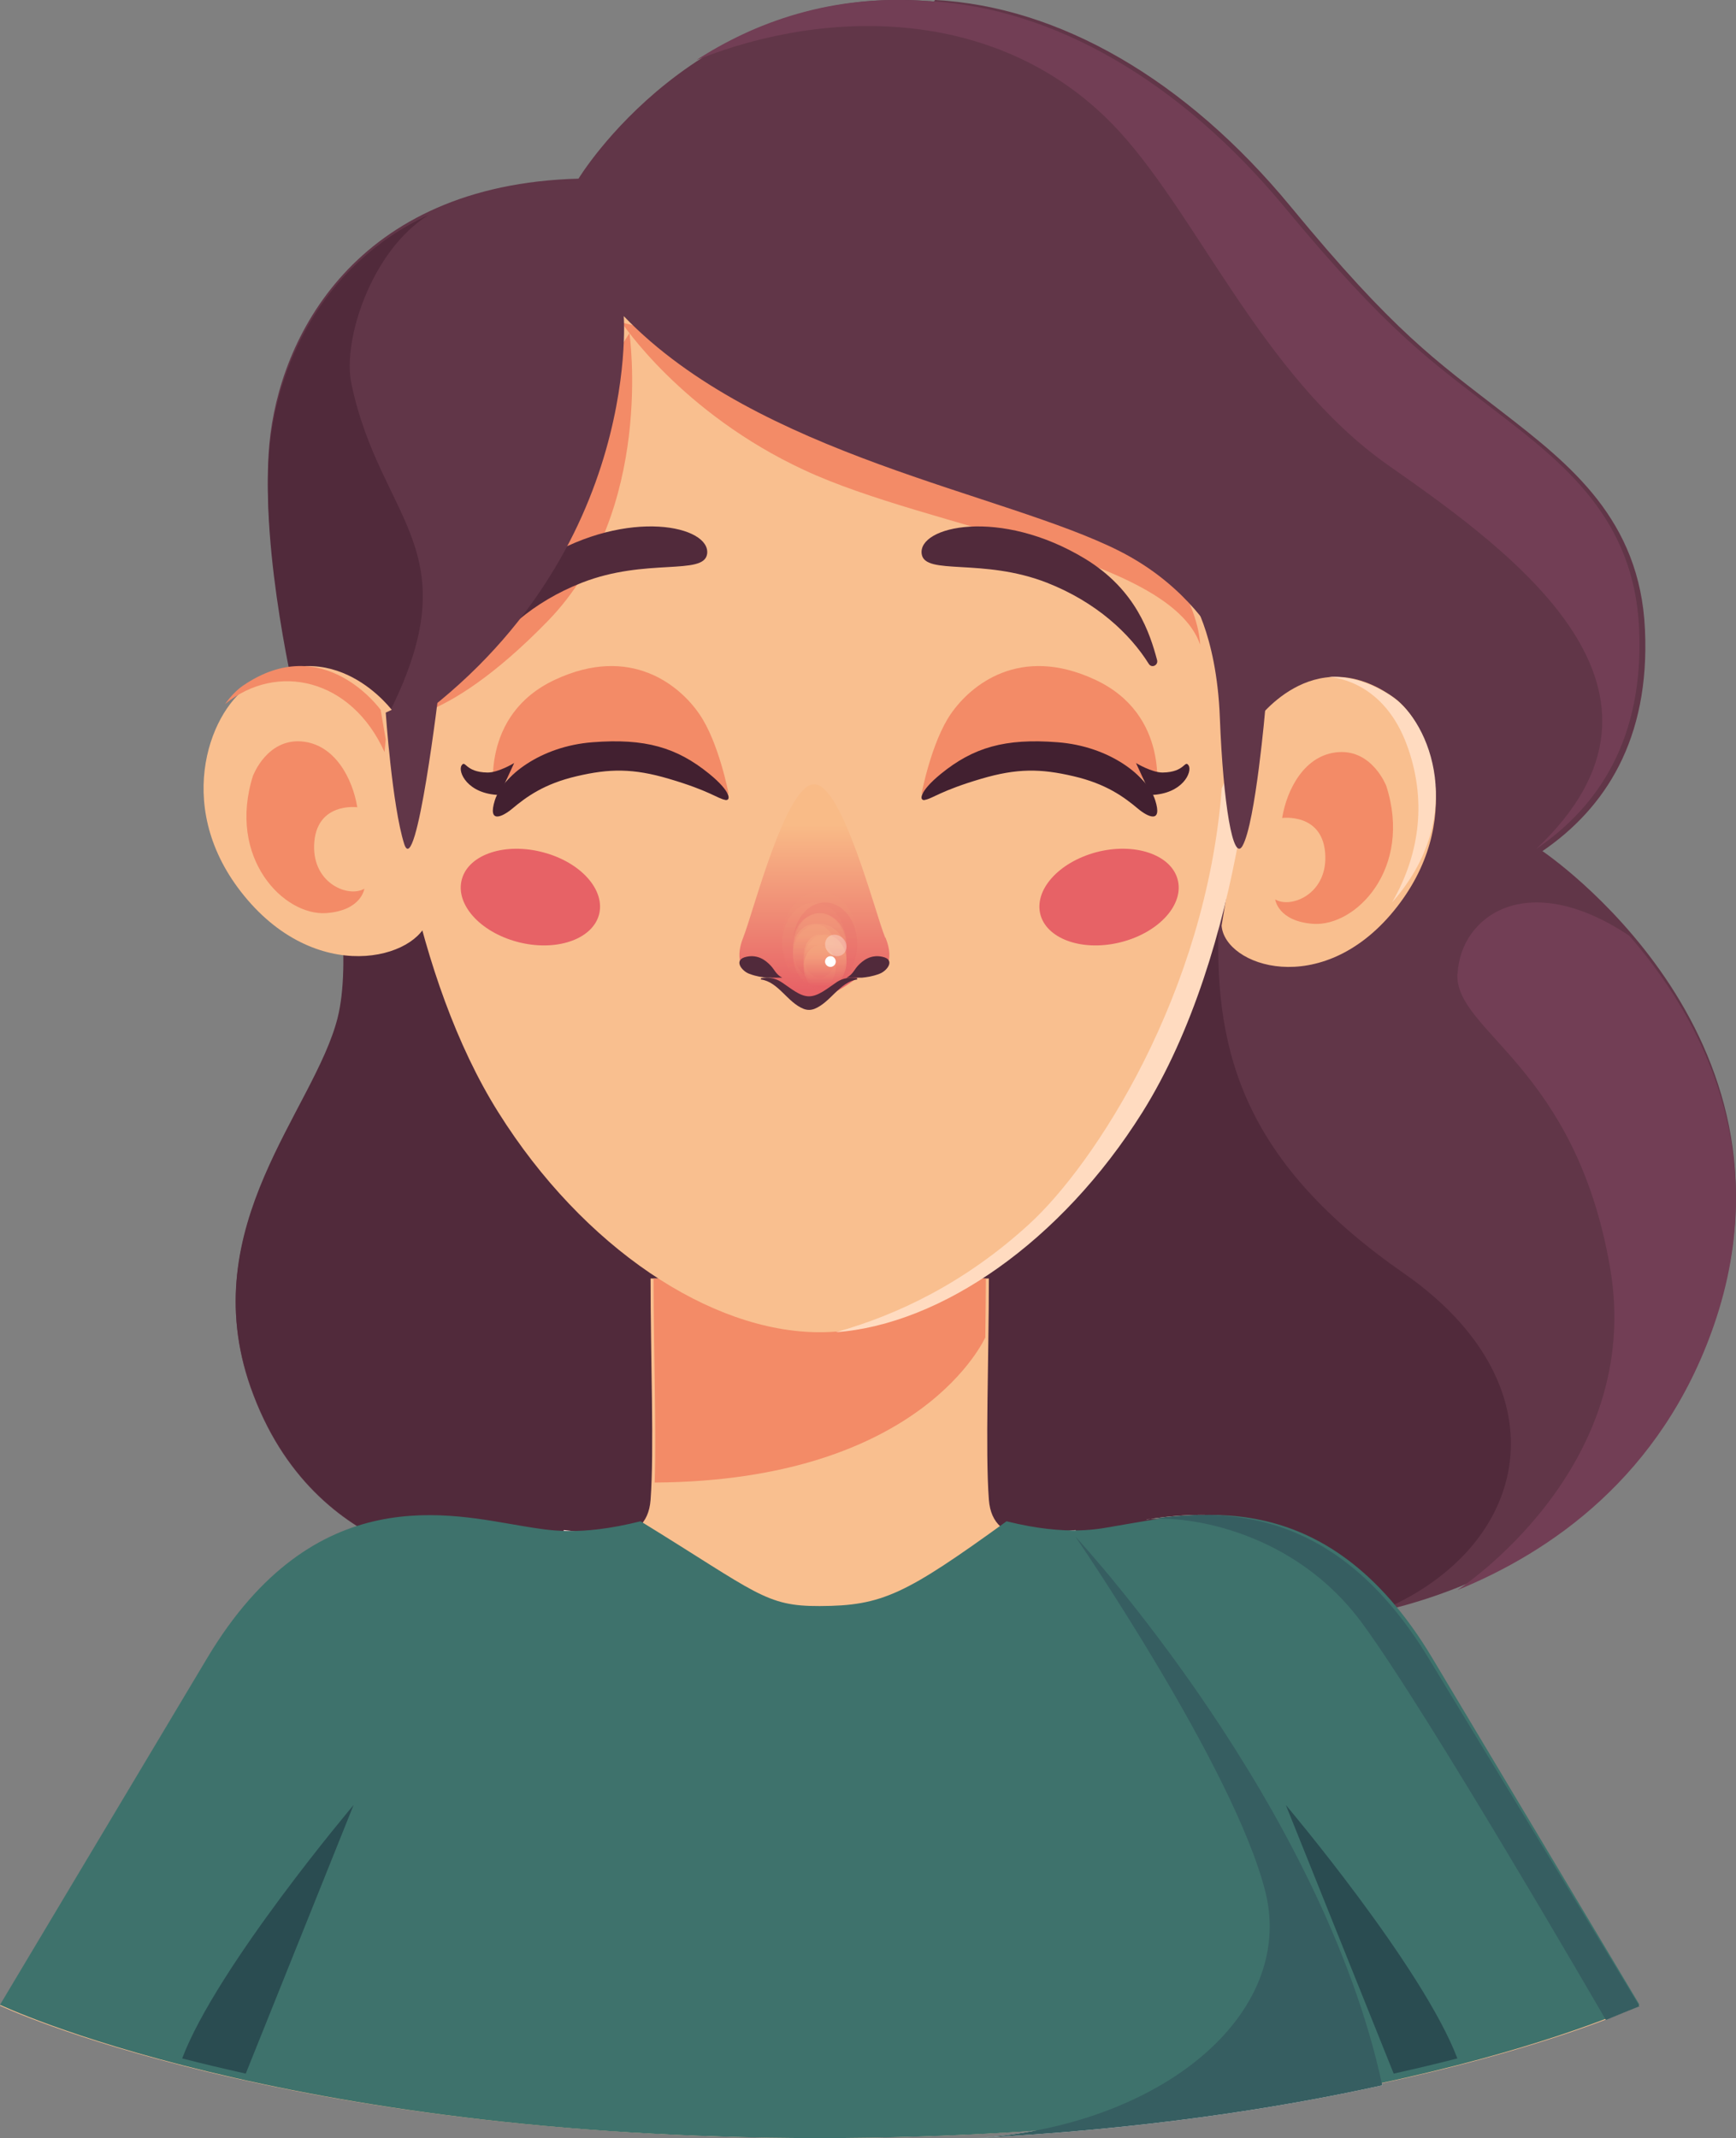 <svg width="160" height="197" viewBox="0 0 160 197" fill="none" xmlns="http://www.w3.org/2000/svg" xmlns:xlink="http://www.w3.org/1999/xlink">
	<rect x="0" y="0" width="160" height="197" fill="#808080" stroke="none"/>
	<desc>
			Created with Pixso.
	</desc>
	<defs>
		<linearGradient id="paint_linear_607_1530_0" x1="75.028" y1="75.992" x2="75.028" y2="91.281" gradientUnits="userSpaceOnUse">
			<stop stop-color="#F9BB87"/>
			<stop offset="1" stop-color="#E76266"/>
		</linearGradient>
		<linearGradient id="paint_linear_607_1532_0" x1="75.556" y1="83.843" x2="75.556" y2="90.72" gradientUnits="userSpaceOnUse">
			<stop stop-color="#F4A47E"/>
			<stop offset="0.23" stop-color="#F29A7A"/>
			<stop offset="0.62" stop-color="#ED8171"/>
			<stop offset="1" stop-color="#E76266"/>
		</linearGradient>
		<linearGradient id="paint_linear_607_1533_0" x1="75.556" y1="83.849" x2="75.556" y2="90.718" gradientUnits="userSpaceOnUse">
			<stop stop-color="#F4A47E"/>
			<stop offset="0.23" stop-color="#F29A7A"/>
			<stop offset="0.62" stop-color="#ED8171"/>
			<stop offset="1" stop-color="#E76266"/>
		</linearGradient>
		<linearGradient id="paint_linear_607_1534_0" x1="75.047" y1="84.641" x2="75.047" y2="90.758" gradientUnits="userSpaceOnUse">
			<stop stop-color="#F4A47E"/>
			<stop offset="0.23" stop-color="#F29A7A"/>
			<stop offset="0.62" stop-color="#ED8171"/>
			<stop offset="1" stop-color="#E76266"/>
		</linearGradient>
		<linearGradient id="paint_linear_607_1535_0" x1="0.815" y1="84.646" x2="2.426" y2="90.755" gradientUnits="userSpaceOnUse">
			<stop stop-color="#F4A47E"/>
			<stop offset="0.23" stop-color="#F29A7A"/>
			<stop offset="0.62" stop-color="#ED8171"/>
			<stop offset="1" stop-color="#E76266"/>
		</linearGradient>
		<linearGradient id="paint_linear_607_1536_0" x1="75.555" y1="85.435" x2="75.555" y2="90.791" gradientUnits="userSpaceOnUse">
			<stop stop-color="#F4A47E"/>
			<stop offset="0.23" stop-color="#F29A7A"/>
			<stop offset="0.62" stop-color="#ED8171"/>
			<stop offset="1" stop-color="#E76266"/>
		</linearGradient>
		<linearGradient id="paint_linear_607_1537_0" x1="75.555" y1="85.27" x2="75.555" y2="89.856" gradientUnits="userSpaceOnUse">
			<stop stop-color="#F4A47E"/>
			<stop offset="0.23" stop-color="#F29A7A"/>
			<stop offset="0.62" stop-color="#ED8171"/>
			<stop offset="1" stop-color="#E76266"/>
		</linearGradient>
		<linearGradient id="paint_linear_607_1538_0" x1="75.539" y1="86.25" x2="75.539" y2="90.847" gradientUnits="userSpaceOnUse">
			<stop stop-color="#F4A47E"/>
			<stop offset="0.23" stop-color="#F29A7A"/>
			<stop offset="0.62" stop-color="#ED8171"/>
			<stop offset="1" stop-color="#E76266"/>
		</linearGradient>
		<linearGradient id="paint_linear_607_1539_0" x1="75.061" y1="86.069" x2="75.061" y2="89.893" gradientUnits="userSpaceOnUse">
			<stop stop-color="#F4A47E"/>
			<stop offset="0.23" stop-color="#F29A7A"/>
			<stop offset="0.62" stop-color="#ED8171"/>
			<stop offset="1" stop-color="#E76266"/>
		</linearGradient>
		<linearGradient id="paint_linear_607_1540_0" x1="76.05" y1="87.062" x2="76.05" y2="90.879" gradientUnits="userSpaceOnUse">
			<stop stop-color="#F4A47E"/>
			<stop offset="0.23" stop-color="#F29A7A"/>
			<stop offset="0.62" stop-color="#ED8171"/>
			<stop offset="1" stop-color="#E76266"/>
		</linearGradient>
		<linearGradient id="paint_linear_607_1541_0" x1="76.05" y1="87.048" x2="76.05" y2="90.877" gradientUnits="userSpaceOnUse">
			<stop stop-color="#F4A47E"/>
			<stop offset="0.23" stop-color="#F29A7A"/>
			<stop offset="0.62" stop-color="#ED8171"/>
			<stop offset="1" stop-color="#E76266"/>
		</linearGradient>
		<linearGradient id="paint_linear_607_1542_0" x1="75.556" y1="86.867" x2="75.556" y2="89.925" gradientUnits="userSpaceOnUse">
			<stop stop-color="#F4A47E"/>
			<stop offset="0.23" stop-color="#F29A7A"/>
			<stop offset="0.62" stop-color="#ED8171"/>
			<stop offset="1" stop-color="#E76266"/>
		</linearGradient>
		<linearGradient id="paint_linear_607_1543_0" x1="75.539" y1="87.857" x2="75.539" y2="90.896" gradientUnits="userSpaceOnUse">
			<stop stop-color="#F4A47E"/>
			<stop offset="0.23" stop-color="#F29A7A"/>
			<stop offset="0.62" stop-color="#ED8171"/>
			<stop offset="1" stop-color="#E76266"/>
		</linearGradient>
	</defs>
	<path id="Vector" d="M86.18 0C97.59 0.6 109.28 7.3 118.96 19.04C128.56 30.68 132.29 33.19 138.49 37.99C144.69 42.79 151.16 47.87 151.61 58.01C152.08 68.15 147.92 74.48 142.16 78.42C142.16 78.42 167.05 95.11 158.02 121.75C149.2 147.79 121.71 149.37 121.71 149.37C121.71 149.37 105.77 163.75 75.82 158.04C45.88 152.33 44.86 144.35 44.86 144.35C44.86 144.35 28.97 144.54 23.09 127.82C17.91 113.07 28.97 102.5 31.14 94.02C33.45 85 27.75 64.53 27.75 64.53C27.75 64.53 30.55 33.64 56.26 20.17C81.96 6.71 86.18 0 86.18 0Z" fill="#613648" fill-opacity="1" fill-rule="nonzero"/>
	<path id="Vector" d="M128.18 148C141.46 141.81 143.9 127.42 129.4 117.33C114.89 107.24 111.91 97.3 112.31 85.21L31.44 84.14C31.76 87.8 31.75 91.26 31.11 93.81C28.94 102.32 17.93 112.92 23.08 127.71C28.94 144.49 44.78 144.3 44.78 144.3C44.78 144.3 45.79 152.32 75.64 158.03C105.49 163.76 121.37 149.34 121.37 149.34C121.37 149.34 124.15 149.17 128.21 148.12L128.18 148Z" fill="#512A3B" fill-opacity="1" fill-rule="nonzero"/>
	<path id="Vector" d="M134.32 89.71C134.06 95.06 145.18 98.18 148.39 116.78C151.61 135.35 134.34 146.49 134.32 146.51C142.86 143.03 153.13 136.06 157.96 122.12C163.51 106.09 156.62 93.64 150.17 86.22C140.75 79.94 134.59 84.4 134.34 89.73L134.32 89.71Z" fill="#723E55" fill-opacity="1" fill-rule="nonzero"/>
	<path id="Vector" d="M115.68 66.58C115.68 66.58 120.95 58.91 128.45 64.26C131.87 66.69 135.15 75.77 128.45 83.94C121.75 92.1 112.86 89.01 112.59 85.28L115.68 66.58Z" fill="#F9BF8F" fill-opacity="1" fill-rule="nonzero"/>
	<path id="Vector" d="M128.3 64.18C126.16 62.76 124.19 62.3 122.46 62.37C123.37 62.43 127.61 63.04 129.67 68.65C131.47 73.55 130.95 78.56 128.3 83.15C135.26 75.28 131.85 66.54 128.3 64.19L128.3 64.18Z" fill="#FFDBC0" fill-opacity="1" fill-rule="nonzero"/>
	<path id="Vector" d="M127.76 72.4C127.76 72.4 126.49 69.09 123.37 69.3C120.24 69.51 118.6 72.74 118.17 75.37C118.17 75.37 122.02 74.85 122.15 78.87C122.26 82.46 118.91 83.72 117.53 82.87C117.53 82.87 117.77 84.88 121.02 85.12C124.94 85.4 130.21 80.05 127.77 72.42L127.76 72.4Z" fill="#F38B67" fill-opacity="1" fill-rule="nonzero"/>
	<path id="Vector" d="M58.41 140.58C56.96 141.37 54.71 141.34 51.99 140.98C51.22 141.82 29.28 165.89 23.7 191.76C36.07 194.51 53.4 196.99 75.55 196.99C97.7 196.99 115.03 194.49 127.4 191.76C121.82 165.87 99.88 141.82 99.11 140.98C96.39 141.32 94.14 141.35 92.68 140.57C95.88 145.49 104.27 160.23 106.1 165.34C107.92 170.46 108.51 171.51 102.74 172.78C96.97 174.04 92.06 174.91 86.71 177.94C82.76 180.19 78.35 182.42 75.55 182.42C72.75 182.42 68.34 180.19 64.39 177.94C59.04 174.91 54.15 174.06 48.36 172.78C42.59 171.49 43.18 170.46 45 165.34C46.83 160.23 55.22 145.49 58.41 140.58Z" fill="#FFE7E1" fill-opacity="1" fill-rule="nonzero"/>
	<path id="Vector" d="M105.68 139.98C109.6 139.58 119.06 141.18 125.07 149.5C131.07 157.8 147.06 186.09 147.08 186.1C147.08 186.1 147.11 186.1 147.13 186.1L150.12 184.85C150.12 184.85 141.66 170.6 131.12 152.81C122.81 138.79 112.63 138.95 105.69 140L105.68 139.98Z" fill="#FFDBC0" fill-opacity="1" fill-rule="nonzero"/>
	<path id="Vector" d="M89.87 197C105.3 196.21 117.84 194.25 127.4 192.14C121.82 166.35 99.87 142.39 99.1 141.56C99.1 141.56 113.79 162.96 116.63 174.33C119.42 185.6 107.02 195.94 89.89 197L89.87 197Z" fill="#FFF3F0" fill-opacity="1" fill-rule="nonzero"/>
	<path id="Vector" d="M59.96 117.81C59.96 125.15 60.3 133.7 59.96 138.2C59.62 142.69 54.59 142.05 48.24 141.03C41.62 139.96 29.02 136.61 19.09 153.1C8.5 170.69 0 184.8 0 184.8C0 184.8 25.76 196.99 75.55 196.99C125.35 196.99 151.11 184.8 151.11 184.8C151.11 184.8 142.6 170.69 132.01 153.09C122.08 136.59 109.48 139.93 102.86 141.01C96.51 142.05 91.48 142.68 91.14 138.18C90.8 133.69 91.14 125.14 91.14 117.8L59.96 117.8L59.96 117.81Z" fill="#F9BF8F" fill-opacity="1" fill-rule="nonzero"/>
	<path id="Vector" d="M48.24 140.62C41.62 139.55 29.02 136.17 19.09 152.78C8.5 170.5 0 184.72 0 184.72C0 184.72 25.76 197 75.55 197C125.35 197 151.11 184.72 151.11 184.72C151.11 184.72 142.6 170.5 132.01 152.77C122.08 136.15 109.48 139.52 102.86 140.6C101.41 140.84 98.51 141.59 92.77 140.17C83.44 146.91 81.33 147.96 75.55 147.98C70.53 148 69.81 146.79 59.04 140.17C53.3 141.59 50.56 140.99 48.24 140.62Z" fill="#3E726C" fill-opacity="1" fill-rule="nonzero"/>
	<path id="Vector" d="M22.65 191.06L32.59 166.31C32.59 166.31 19.99 181.21 16.79 189.66C18.6 190.13 20.56 190.59 22.65 191.06Z" fill="#2A4C51" fill-opacity="1" fill-rule="nonzero"/>
	<path id="Vector" d="M128.45 191.06L118.51 166.31C118.51 166.31 131.11 181.21 134.32 189.66C132.5 190.13 130.55 190.59 128.45 191.06Z" fill="#2A4C51" fill-opacity="1" fill-rule="nonzero"/>
	<path id="Vector" d="M90.81 123.19C90.83 121.37 90.86 119.55 90.86 117.8L60.24 117.8C60.24 124.32 60.5 131.78 60.34 136.6C85.06 136.44 90.81 123.21 90.83 123.19L90.81 123.19Z" fill="#F38B67" fill-opacity="1" fill-rule="nonzero"/>
	<path id="Vector" d="M105.68 139.98C109.69 139.58 119.36 141.18 125.5 149.5C131.63 157.8 147.98 186.09 148 186.1C148 186.1 148.03 186.1 148.05 186.1L151.11 184.85C151.11 184.85 142.45 170.6 131.68 152.81C123.19 138.79 112.78 138.95 105.69 140L105.68 139.98Z" fill="#365E61" fill-opacity="1" fill-rule="nonzero"/>
	<path id="Vector" d="M89.87 197C105.3 196.21 117.84 194.25 127.4 192.14C121.82 166.35 99.87 142.39 99.1 141.56C99.1 141.56 113.79 162.96 116.63 174.33C119.42 185.6 107.02 195.94 89.89 197L89.87 197Z" fill="#365E61" fill-opacity="1" fill-rule="nonzero"/>
	<path id="Vector" d="M75.55 122.75C65.5 122.75 53.74 114.94 45.93 102.49C38.1 90.04 35.55 71.43 35.55 62.6C35.55 40.59 53.45 22.76 75.55 22.76C97.65 22.76 115.55 40.59 115.55 62.6C115.55 71.43 113 90.04 105.17 102.49C97.34 114.94 85.59 122.75 75.55 122.75Z" fill="#F9BF8F" fill-opacity="1" fill-rule="nonzero"/>
	<path id="Vector" d="M58.01 30.68C58.01 30.68 60.4 47.05 50.48 57.23C40.55 67.42 35.55 66.28 35.55 66.28L58.01 30.7L58.01 30.68Z" fill="#F38B67" fill-opacity="1" fill-rule="nonzero"/>
	<path id="Vector" d="M57.28 29.69C57.28 29.69 62.77 38.05 74.14 43.32C85.87 48.78 107.81 51.28 110.61 59.39C110.61 59.39 110.61 49.3 93.51 41.28C80.8 35.3 57.28 29.71 57.28 29.71L57.28 29.69Z" fill="#F38B67" fill-opacity="1" fill-rule="nonzero"/>
	<path id="Vector" d="M112.6 72.68C111.15 91.52 100.92 107.27 94.82 112.82C88.94 118.19 82.74 121.15 77.03 122.75C86.77 122.03 97.81 114.39 105.28 102.5C109.92 95.1 112.71 85.55 114.21 77.14L115.55 66.32L112.58 72.68L112.6 72.68Z" fill="#FFDBC0" fill-opacity="1" fill-rule="nonzero"/>
	<path id="Vector" d="M81.58 86.38C80.64 84.08 77.65 72.26 75.04 72.26C72.42 72.26 69.42 84.08 68.5 86.38C67.57 88.69 68.77 89.55 68.77 89.55L70.07 89.32C70.07 89.32 73.4 92.06 75.05 92.06C76.71 92.06 80.03 89.32 80.03 89.32L81.33 89.55C81.33 89.55 82.56 88.69 81.61 86.38L81.58 86.38Z" fill="url(#paint_linear_607_1530_0)" fill-opacity="1" fill-rule="nonzero"/>
	<g opacity="0">
		<path id="Vector" d="M72.09 86.42C72.09 84.07 73.64 82.16 75.55 82.16C77.46 82.16 79.01 84.07 79.01 86.42C79.01 88.77 77.46 91.07 75.55 91.07C73.64 91.07 72.09 88.79 72.09 86.42Z" fill="url(#paint_linear_607_1532_0)" fill-opacity="1" fill-rule="nonzero"/>
	</g>
	<g opacity="0.06">
		<path id="Vector" d="M72.09 86.43C72.09 84.07 73.65 82.16 75.55 82.16C77.46 82.16 79.01 84.07 79.01 86.43C79.01 88.78 77.46 91.07 75.55 91.07C73.65 91.07 72.09 88.78 72.09 86.43Z" fill="url(#paint_linear_607_1533_0)" fill-opacity="1" fill-rule="nonzero"/>
	</g>
	<g opacity="0.13">
		<path id="Vector" d="M72.09 86.95C72.09 84.85 73.42 83.15 75.06 83.15C76.69 83.15 78.02 84.85 78.02 86.95C78.02 89.06 76.69 91.07 75.06 91.07C73.42 91.07 72.09 89.06 72.09 86.95Z" fill="url(#paint_linear_607_1534_0)" fill-opacity="1" fill-rule="nonzero"/>
	</g>
	<g opacity="0.19">
		<path id="Vector" d="M73.08 86.96C73.08 84.85 74.4 83.15 76.04 83.15C77.69 83.15 79.01 84.87 79.01 86.96C79.01 89.05 77.69 91.07 76.04 91.07C74.4 91.07 73.08 89.07 73.08 86.96Z" fill="url(#paint_linear_607_1535_0)" fill-opacity="1" fill-rule="nonzero"/>
	</g>
	<g opacity="0.25">
		<path id="Vector" d="M73.08 87.48C73.08 85.64 74.19 84.14 75.55 84.14C76.91 84.14 78.02 85.64 78.02 87.48C78.02 89.32 76.91 91.07 75.55 91.07C74.19 91.07 73.08 89.33 73.08 87.48Z" fill="url(#paint_linear_607_1536_0)" fill-opacity="1" fill-rule="nonzero"/>
	</g>
	<g opacity="0.32">
		<path id="Vector" d="M73.08 87.01C73.08 85.43 74.19 84.14 75.55 84.14C76.91 84.14 78.02 85.43 78.02 87.01C78.02 88.59 76.91 90.08 75.55 90.08C74.19 90.08 73.08 88.59 73.08 87.01Z" fill="url(#paint_linear_607_1537_0)" fill-opacity="1" fill-rule="nonzero"/>
	</g>
	<g opacity="0.38">
		<path id="Vector" d="M73.08 88.01C73.08 86.42 74.19 85.13 75.55 85.13C76.91 85.13 78.02 86.42 78.02 88.01C78.02 89.6 76.91 91.07 75.55 91.07C74.19 91.07 73.08 89.6 73.08 88.01Z" fill="url(#paint_linear_607_1538_0)" fill-opacity="1" fill-rule="nonzero"/>
	</g>
	<g opacity="0.45">
		<path id="Vector" d="M73.08 87.54C73.08 86.21 73.96 85.13 75.06 85.13C76.15 85.13 77.03 86.21 77.03 87.54C77.03 88.87 76.15 90.08 75.06 90.08C73.96 90.08 73.08 88.87 73.08 87.54Z" fill="url(#paint_linear_607_1539_0)" fill-opacity="1" fill-rule="nonzero"/>
	</g>
	<g opacity="0.51">
		<path id="Vector" d="M74.07 88.54C74.07 87.2 74.95 86.12 76.04 86.12C77.14 86.12 78.02 87.22 78.02 88.54C78.02 89.87 77.14 91.07 76.04 91.07C74.95 91.07 74.07 89.89 74.07 88.54Z" fill="url(#paint_linear_607_1540_0)" fill-opacity="1" fill-rule="nonzero"/>
	</g>
	<g opacity="0.57">
		<path id="Vector" d="M74.07 88.55C74.07 87.2 74.96 86.12 76.04 86.12C77.13 86.12 78.02 87.22 78.02 88.55C78.02 89.89 77.13 91.07 76.04 91.07C74.96 91.07 74.07 89.89 74.07 88.55Z" fill="url(#paint_linear_607_1541_0)" fill-opacity="1" fill-rule="nonzero"/>
	</g>
	<g opacity="0.64">
		<path id="Vector" d="M74.07 88.08C74.07 86.99 74.73 86.12 75.55 86.12C76.37 86.12 77.03 87 77.03 88.08C77.03 89.16 76.37 90.08 75.55 90.08C74.73 90.08 74.07 89.16 74.07 88.08Z" fill="url(#paint_linear_607_1542_0)" fill-opacity="1" fill-rule="nonzero"/>
	</g>
	<g opacity="0.7">
		<path id="Vector" d="M74.07 89.09C74.07 88.01 74.73 87.11 75.55 87.11C76.37 87.11 77.03 87.99 77.03 89.09C77.03 90.19 76.37 91.07 75.55 91.07C74.73 91.07 74.07 90.19 74.07 89.09Z" fill="url(#paint_linear_607_1543_0)" fill-opacity="1" fill-rule="nonzero"/>
	</g>
	<g opacity="0.3">
		<path id="Vector" d="M77.97 86.91C78.14 87.45 77.85 87.98 77.34 88.08C76.82 88.19 76.27 87.85 76.09 87.31C75.93 86.77 76.21 86.24 76.72 86.14C77.22 86.04 77.79 86.36 77.97 86.91Z" fill="#FFFFFF" fill-opacity="1" fill-rule="nonzero"/>
	</g>
	<path id="Vector" d="M76.04 88.6C76.04 88.33 76.27 88.1 76.54 88.1C76.81 88.1 77.03 88.33 77.03 88.6C77.03 88.86 76.81 89.09 76.54 89.09C76.27 89.09 76.04 88.86 76.04 88.6Z" fill="#FFFFFF" fill-opacity="1" fill-rule="nonzero"/>
	<path id="Vector" d="M78.98 90.13C78.38 90.01 77.71 90.11 77.15 90.47C76.23 91.09 75.41 91.8 74.56 91.8C73.71 91.8 72.91 91.07 71.99 90.47C71.43 90.11 70.77 90.01 70.16 90.13C70.13 90.13 70.1 90.23 70.14 90.25C71.75 90.47 72.58 92.38 74.08 92.96C74.41 93.08 74.72 93.08 75.05 92.96C76.54 92.38 77.39 90.47 79 90.25C79.02 90.25 79 90.15 78.98 90.13Z" fill="#512A3B" fill-opacity="1" fill-rule="nonzero"/>
	<path id="Vector" d="M79.46 90.08C79.84 90.04 80.38 89.98 81.04 89.73C81.75 89.48 82.59 88.41 81.3 88.15C80.23 87.93 79.51 88.51 79.07 88.98C78.72 89.36 78.6 89.79 78.02 90.08L79.46 90.08Z" fill="#512A3B" fill-opacity="1" fill-rule="nonzero"/>
	<path id="Vector" d="M70.65 90.08C70.28 90.04 69.74 89.98 69.07 89.73C68.36 89.48 67.53 88.41 68.82 88.15C69.89 87.93 70.6 88.51 71.04 88.98C71.4 89.36 71.52 89.79 72.09 90.08L70.65 90.08Z" fill="#512A3B" fill-opacity="1" fill-rule="nonzero"/>
	<path id="Vector" d="M65.17 51.05C64.86 53.05 59.53 51.38 53.63 53.69C49.06 55.48 45.97 58.39 44.24 61.17C43.97 61.6 43.33 61.29 43.47 60.8C44.13 58.39 45.38 54.35 50.11 51.48C57.92 46.75 65.55 48.47 65.17 51.05Z" fill="#512A3B" fill-opacity="1" fill-rule="nonzero"/>
	<path id="Vector" d="M57.49 29.15C57.49 29.15 59.24 52.92 35.45 68.3L27.47 64.55C27.47 64.55 23.93 50.53 24.83 40.87C25.73 31.21 32.65 17.02 53.32 16.46C53.32 16.46 64.25 -1.61 85.73 0.11C115.38 2.48 126.38 40.23 115.24 66.51C115.24 66.51 113.76 56.14 103.17 50.77C92.55 45.41 69.9 42.01 57.5 29.14L57.49 29.15Z" fill="#613648" fill-opacity="1" fill-rule="nonzero"/>
	<path id="Vector" d="M35.2 66.98C43.95 50.65 35.08 48.34 32.38 35.31C31.56 31.36 34.21 23.11 39.5 19.8C29.34 24.51 25.48 34.19 24.83 41.37C23.96 51.02 27.37 65.02 27.37 65.02L34.13 68.3C34.49 67.89 34.92 67.51 35.2 66.98Z" fill="#512A3B" fill-opacity="1" fill-rule="nonzero"/>
	<path id="Vector" d="M151.07 57.88C150.6 47.78 144.14 42.71 137.93 37.94C131.73 33.16 127.99 30.66 118.38 19.07C108.73 7.42 97.09 0.76 85.73 0.11C85.68 0.11 85.65 0.11 85.6 0.11C76.6 -0.61 69.46 2.12 64.19 5.53C76.68 0.54 92.17 0.83 102.51 11.42C110.19 19.3 116.18 34.64 128.02 42.92C139.75 51.11 156.94 63.69 141.61 78.2C147.38 74.28 151.54 67.98 151.07 57.88Z" fill="#723E55" fill-opacity="1" fill-rule="nonzero"/>
	<path id="Vector" d="M117.51 47.95L116.63 65.18C116.63 65.18 115.72 75.81 114.52 77.93C113.65 79.5 112.74 74.11 112.43 66.16C112.13 58.21 109.62 54.79 109.62 54.79L117.52 47.51L117.51 47.95Z" fill="#613648" fill-opacity="1" fill-rule="nonzero"/>
	<path id="Vector" d="M36.25 65.59C36.25 65.59 30.72 57.91 22.84 63.27C19.26 65.7 15.81 74.78 22.84 82.94C29.88 91.11 39.22 88.01 39.5 84.29L36.25 65.59Z" fill="#F9BF8F" fill-opacity="1" fill-rule="nonzero"/>
	<path id="Vector" d="M35.11 65.44C35.11 65.44 29.85 58.03 22.36 63.2C21.81 63.58 21.26 64.16 20.74 64.87C25.52 60.98 32.38 62.51 35.44 69.29L35.55 68.13L35.09 65.44L35.11 65.44Z" fill="#F38B67" fill-opacity="1" fill-rule="nonzero"/>
	<path id="Vector" d="M35.55 65.64C35.55 65.64 36.14 74.23 37.25 77.75C38.37 81.26 40.49 63.35 40.49 63.35L35.55 65.66L35.55 65.64Z" fill="#613648" fill-opacity="1" fill-rule="nonzero"/>
	<path id="Vector" d="M23.35 71.41C23.35 71.41 24.61 68.1 27.74 68.31C30.86 68.53 32.5 71.75 32.93 74.38C32.93 74.38 29.08 73.86 28.95 77.89C28.85 81.48 32.19 82.73 33.58 81.88C33.58 81.88 33.33 83.89 30.08 84.13C26.16 84.41 20.9 79.06 23.33 71.43L23.35 71.41Z" fill="#F38B67" fill-opacity="1" fill-rule="nonzero"/>
	<path id="Vector" d="M55.19 84.34C54.52 86.61 51.15 87.71 47.67 86.78C44.19 85.85 41.91 83.26 42.58 80.97C43.24 78.69 46.61 77.6 50.09 78.54C53.58 79.47 55.85 82.06 55.19 84.34Z" fill="#E76266" fill-opacity="1" fill-rule="nonzero"/>
	<path id="Vector" d="M95.91 84.34C96.58 86.61 99.95 87.71 103.43 86.78C106.91 85.85 109.19 83.26 108.52 80.97C107.86 78.7 104.49 77.6 101.01 78.53C97.53 79.47 95.25 82.05 95.91 84.34Z" fill="#E76266" fill-opacity="1" fill-rule="nonzero"/>
	<path id="Vector" d="M84.93 73.17C84.93 73.17 85.83 68.38 87.64 65.77C89.44 63.16 93.96 59.37 100.94 62.63C107.91 65.88 106.56 73.25 106.56 73.25C106.56 73.25 104.3 68.87 95.81 68.65C89.08 68.47 84.93 73.19 84.93 73.19L84.93 73.17Z" fill="#F38B67" fill-opacity="1" fill-rule="nonzero"/>
	<path id="Vector" d="M85.24 73.7C85.96 73.58 86.66 72.87 90.42 71.76C93.74 70.78 95.91 70.81 98.94 71.52C101.96 72.22 103.6 73.44 104.88 74.51C105.82 75.3 107.16 75.9 106.47 73.73C105.77 71.55 102.33 68.76 97.47 68.39C92.62 68.01 89.71 68.87 86.72 71.3C84.71 72.94 84.69 73.8 85.24 73.71L85.24 73.7Z" fill="#422030" fill-opacity="1" fill-rule="nonzero"/>
	<path id="Vector" d="M104.69 70.3C104.69 70.3 106.18 71.2 107.17 71.18C109.24 71.15 109.18 69.97 109.55 70.53C109.91 71.09 109.03 73.16 106.06 73.25L104.69 70.28L104.69 70.3Z" fill="#422030" fill-opacity="1" fill-rule="nonzero"/>
	<path id="Vector" d="M67.16 73.17C67.16 73.17 66.26 68.38 64.44 65.77C62.65 63.16 58.12 59.37 51.15 62.63C44.18 65.88 45.53 73.25 45.53 73.25C45.53 73.25 47.79 68.87 56.28 68.65C63.01 68.47 67.16 73.19 67.16 73.19L67.16 73.17Z" fill="#F38B67" fill-opacity="1" fill-rule="nonzero"/>
	<path id="Vector" d="M66.84 73.7C66.13 73.58 65.43 72.87 61.66 71.76C58.35 70.78 56.17 70.81 53.15 71.52C50.13 72.22 48.49 73.44 47.21 74.51C46.26 75.3 44.93 75.9 45.61 73.73C46.31 71.55 49.76 68.76 54.61 68.39C59.47 68.01 62.38 68.87 65.37 71.3C67.38 72.94 67.4 73.8 66.84 73.71L66.84 73.7Z" fill="#422030" fill-opacity="1" fill-rule="nonzero"/>
	<path id="Vector" d="M47.4 70.3C47.4 70.3 45.91 71.2 44.92 71.18C42.85 71.15 42.91 69.97 42.54 70.53C42.18 71.09 43.06 73.16 46.03 73.25L47.4 70.28L47.4 70.3Z" fill="#422030" fill-opacity="1" fill-rule="nonzero"/>
	<path id="Vector" d="M84.95 51.05C85.25 53.05 90.58 51.38 96.49 53.69C101.05 55.48 104.14 58.39 105.88 61.17C106.15 61.6 106.78 61.29 106.64 60.8C105.99 58.39 104.73 54.35 100 51.48C92.19 46.75 84.56 48.47 84.95 51.05Z" fill="#512A3B" fill-opacity="1" fill-rule="nonzero"/>
</svg>
